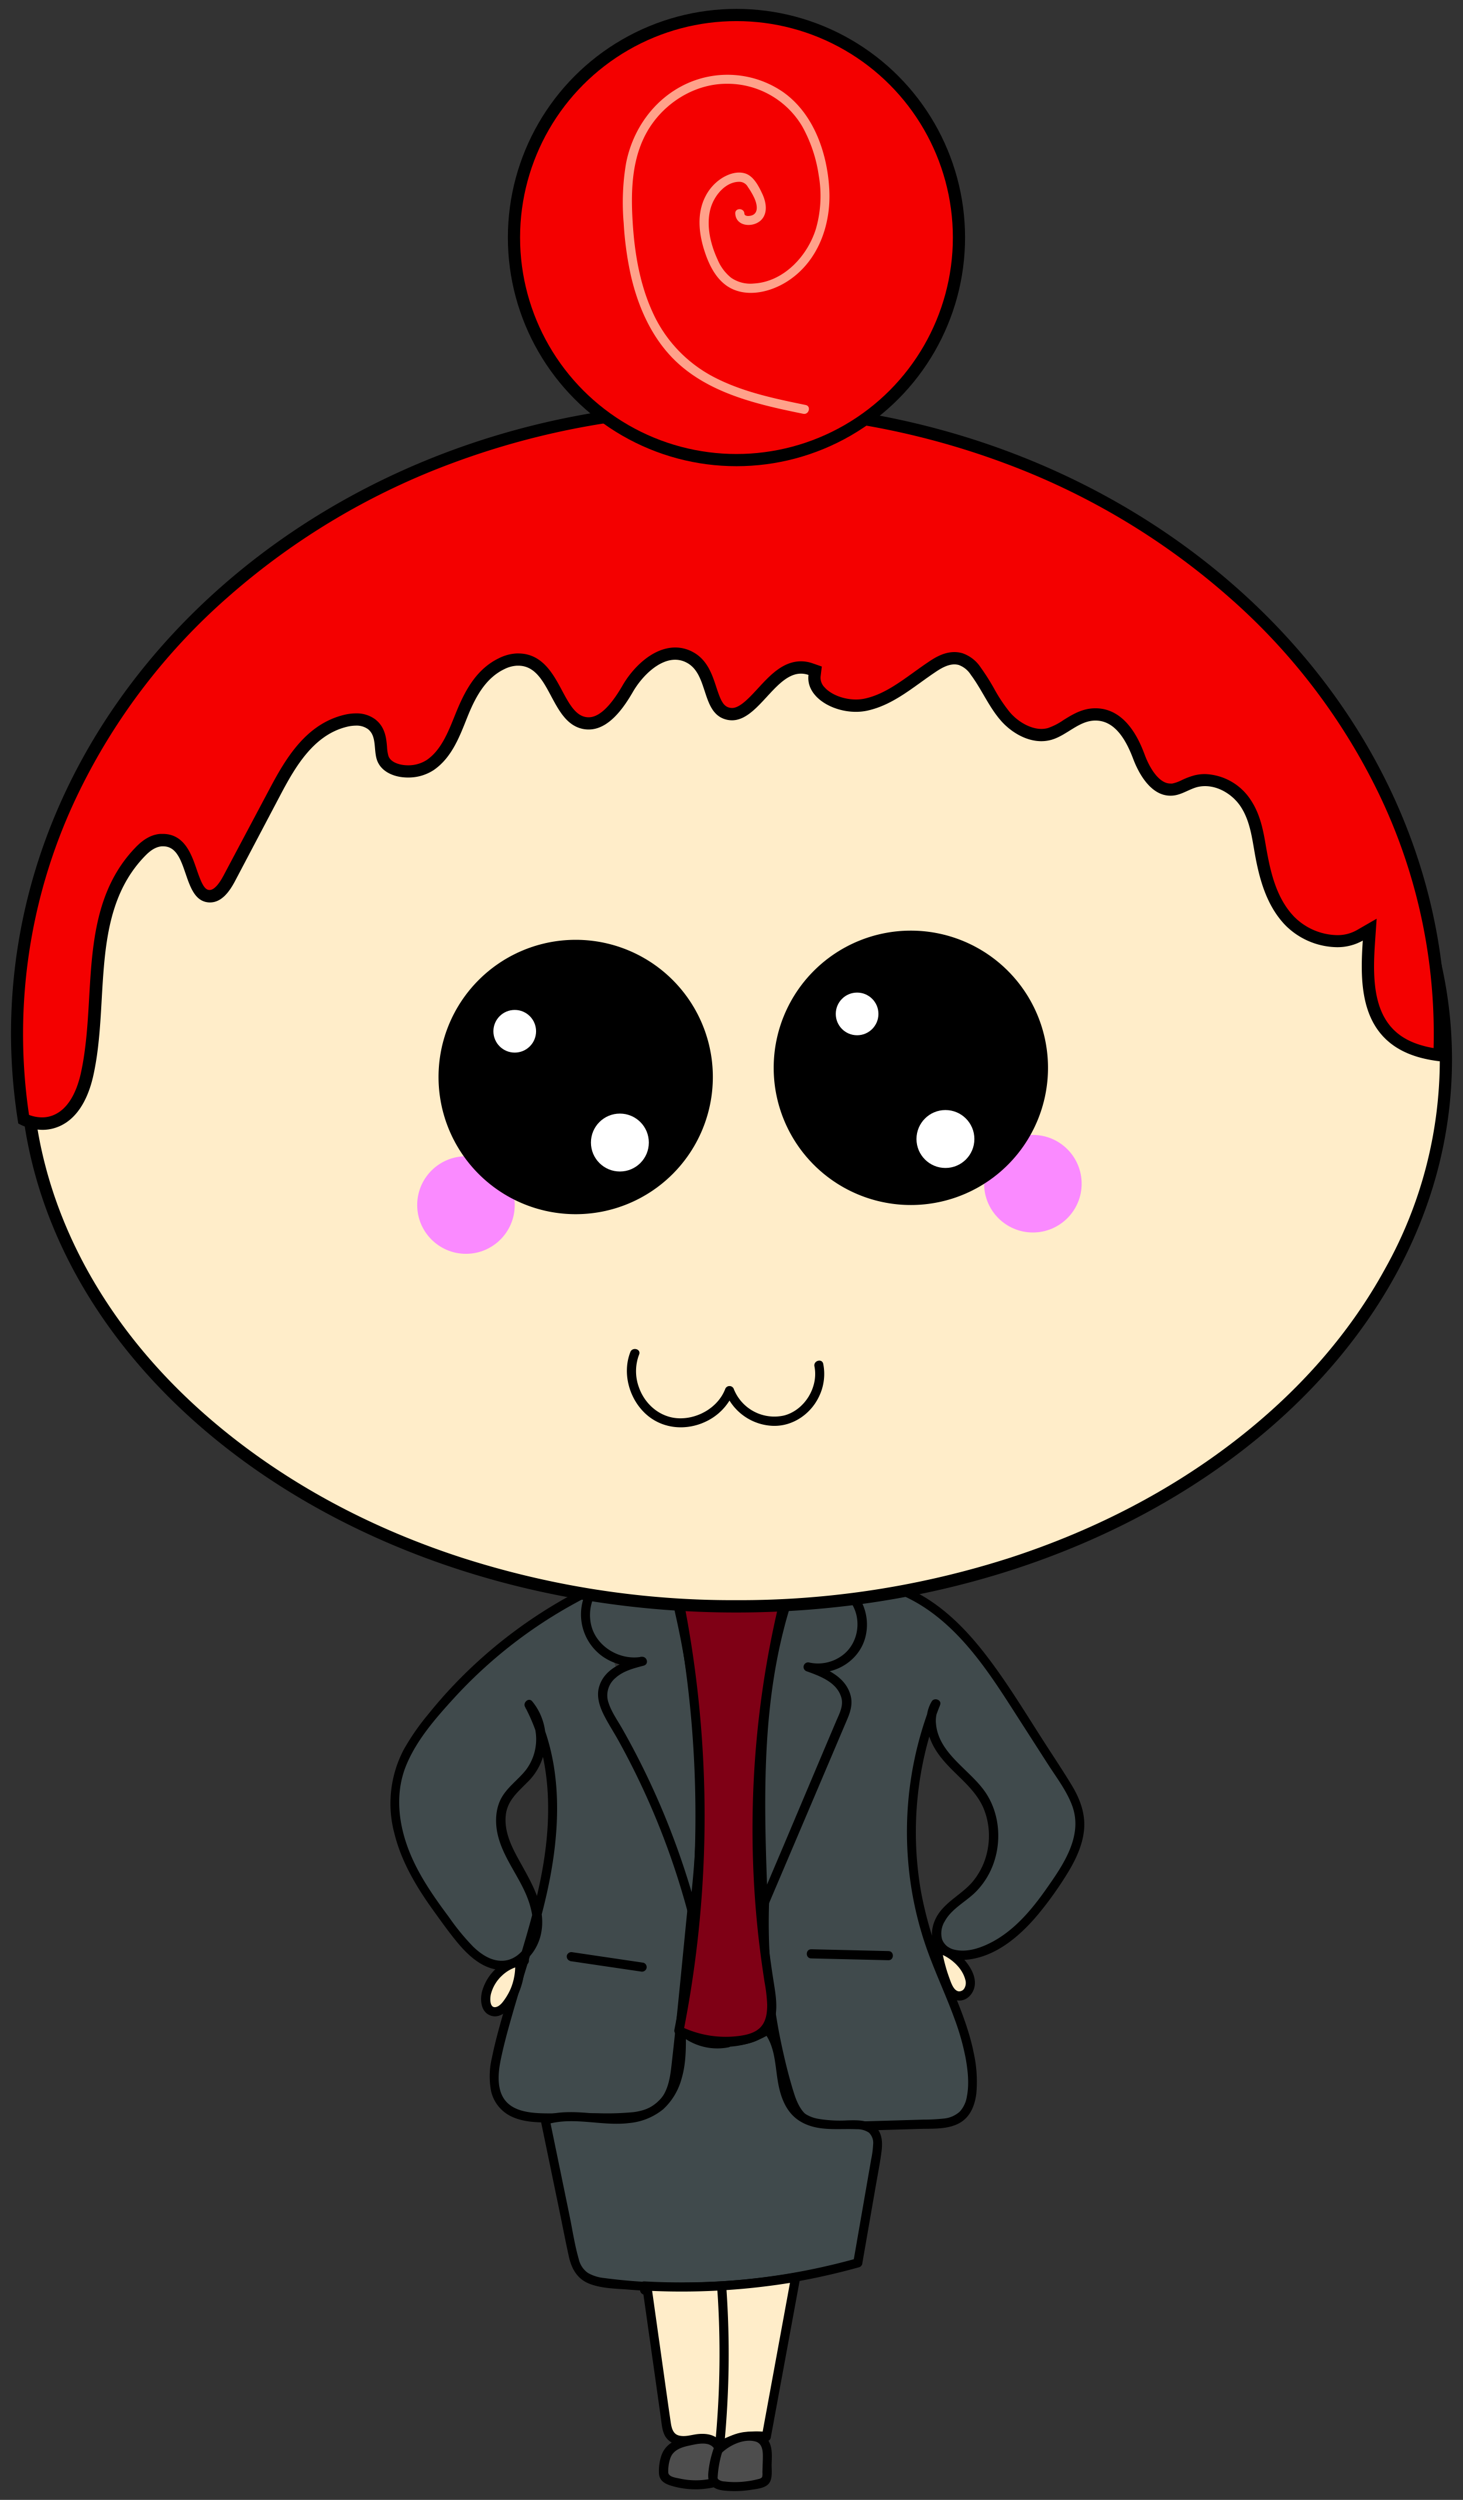 <svg id="Layer_1" data-name="Layer 1" xmlns="http://www.w3.org/2000/svg" width="480" height="820" viewBox="0 0 480 820"><rect x="0" y="0" width="480" height="820" fill="#333333" stroke="none"/><defs><style>.cls-1{fill:#404a4c;}.cls-2{fill:#ffedc9;}.cls-3{fill:#4d4d4d;}.cls-4{fill:#7f0015;}.cls-5,.cls-6{fill:#f40000;}.cls-6{stroke:#000;stroke-miterlimit:10;stroke-width:4px;}.cls-7{fill:#ffa18a;}.cls-8{fill:#fa8aff;}.cls-9{fill:#fff;}</style></defs><path class="cls-1" d="M193.61,521.65a154.68,154.68,0,0,0-53.05,43c-4.13,5.26-8,10.93-9.81,17.37-2.58,9.12-.8,19,3.05,27.71s9.61,16.33,15.33,23.89c4.28,5.65,10,11.94,17,10.93,6-.87,10-7.19,10.2-13.23s-2.52-11.78-5.49-17c-2-3.63-4.25-7.21-5.52-11.18s-1.5-8.45.36-12.17,5.77-6.32,8.37-9.75a18.23,18.23,0,0,0-.5-22c9.31,17.31,9.16,38.27,5.28,57.54s-11.2,37.7-15.6,56.86c-1.3,5.7-2.12,12.37,1.75,16.75,3.64,4.13,9.87,4.41,15.38,4.39l21-.1c5.46,0,11.5-.26,15.48-4,3.78-3.56,4.53-9.21,5.06-14.38l5.49-53.77"/><path d="M192.85,520.35a156.55,156.55,0,0,0-43.5,31.87q-4.69,4.89-8.94,10.19a77.15,77.15,0,0,0-8,11.58,38,38,0,0,0-3,27.45c2.34,9.5,7.52,18,13.2,25.82,2.68,3.72,5.37,7.51,8.39,11,2.65,3,5.81,5.88,9.68,7.22,7.83,2.7,14.92-3.23,16.71-10.69,2.28-9.44-3.59-18.06-7.85-26-2.2-4.09-4.11-8.62-3.6-13.37s3.81-7.48,6.87-10.6A19.7,19.7,0,0,0,177.56,563a19,19,0,0,0-2.95-4.94c-1.11-1.37-3.12.37-2.35,1.81,7.92,14.87,8.79,32.38,6.44,48.78-2.6,18.13-9,35.4-13.95,53-1.22,4.35-2.43,8.74-3.32,13.17a26.15,26.15,0,0,0-.31,11.1,12.23,12.23,0,0,0,6.19,8.08c3.25,1.7,7,2.09,10.63,2.18,4.47.11,9,0,13.43,0s9,.09,13.51-.12c3.65-.17,7.45-.7,10.66-2.58a14.85,14.85,0,0,0,6.43-8.68c1.17-3.79,1.4-7.84,1.8-11.77l1.48-14.55,2.95-28.86.73-7.15c.19-1.92-2.81-1.91-3,0-1.88,18.43-3.55,36.89-5.65,55.3-.41,3.53-1,7.28-3.12,10.25s-5.67,4.3-9.19,4.78a91.76,91.76,0,0,1-12,.36l-13.94.06c-6.46,0-15.6.3-17.87-7.37-1-3.42-.51-7.15.2-10.57.88-4.23,2-8.42,3.18-12.57,4.79-17.1,11-33.89,13.75-51.49,2.48-15.78,2.32-32.52-4-47.45-.76-1.82-1.61-3.6-2.53-5.34l-2.36,1.82a16.74,16.74,0,0,1,.26,20.18c-2.47,3.2-5.93,5.53-8,9.06s-2.31,8.12-1.38,12.2c2,8.87,8.91,15.7,10.94,24.6a15.85,15.85,0,0,1-1.2,11.24c-1.66,3-4.51,5.49-8.08,5.63-3.78.14-7.07-2.1-9.68-4.61a75.55,75.55,0,0,1-7.92-9.65c-5.46-7.32-10.81-15-13.84-23.7s-3.7-18.14,0-26.69c3.42-8,9.41-14.87,15.19-21.22a153.53,153.53,0,0,1,40-31.42c1.83-1,3.69-2,5.56-2.88s.21-3.44-1.52-2.59Z"/><path class="cls-1" d="M217.11,513.58c-6.83-.1-14.27,0-19.58,4.29a15.61,15.61,0,0,0-3.91,18.57,16.37,16.37,0,0,0,17.16,8.42,30,30,0,0,0-8.05,3.06,10.11,10.11,0,0,0-4.94,6.77c-.53,3.47,1.39,6.78,3.17,9.8a252,252,0,0,1,26.52,63.79A279.8,279.8,0,0,0,221,520.52c-.6-2.28-1.28-4.65-2.93-6.33s-4.57-2.34-6.35-.79"/><path d="M217.11,512.08c-8.78-.12-19.28.42-24.21,9a16.93,16.93,0,0,0,4.75,22.22,18.07,18.07,0,0,0,13.53,3l-.79-2.89c-5.51,1.51-11.95,3.71-13.8,9.79-.93,3,0,6.17,1.34,8.94,1.46,3,3.29,5.76,4.9,8.65a249.32,249.32,0,0,1,16.51,36.35q3.82,10.61,6.69,21.54c.35,1.33,2.69,1.53,2.9,0a282.57,282.57,0,0,0,2.23-51.27A282.73,282.73,0,0,0,224,526.6c-.54-2.3-1.1-4.59-1.71-6.86a16.67,16.67,0,0,0-2.22-5.41c-2.16-3.06-6.32-4.47-9.46-2-1.51,1.19.63,3.3,2.13,2.12,1-.82,2.62-.39,3.61.28a7.34,7.34,0,0,1,2.49,3.9c1.2,3.59,2,7.38,2.8,11.07q2.63,11.63,4.24,23.44A278.26,278.26,0,0,1,228.31,601q-.5,13.5-2.28,26.89h2.9a256.9,256.9,0,0,0-12.28-35.68q-3.78-8.81-8.21-17.3c-1.4-2.7-2.86-5.36-4.36-8s-3.46-5.37-4.42-8.36a7.43,7.43,0,0,1,2.31-8.19c2.53-2.28,6-3.16,9.21-4,1.9-.52,1.08-3.21-.79-2.89-7,1.21-14.65-3.27-16.4-10.29a14.44,14.44,0,0,1,1.17-10,13.93,13.93,0,0,1,8.38-6.79c4.37-1.39,9-1.35,13.57-1.29,1.93,0,1.93-3,0-3Z"/><path class="cls-1" d="M268.35,520.17c13.19-4.86,28.39-.16,39.49,8.47s18.91,20.71,26.51,32.54l14.13,22c2.44,3.79,4.93,7.72,5.67,12.16,1.31,7.9-3.12,15.52-7.6,22.15-6.72,10-14.86,20.14-26.45,23.26-4.21,1.14-9.55.82-11.82-2.91-2-3.25-.59-7.62,1.88-10.51s5.85-4.88,8.61-7.5c8.16-7.79,9.7-21.58,3.44-31-3.35-5-8.46-8.62-12.23-13.34s-6.1-11.61-2.88-16.73a114.79,114.79,0,0,0-1.58,80c5.28,14.94,13.81,29.38,13.58,45.23-.06,3.72-.8,7.8-3.66,10.18-2.61,2.18-6.29,2.38-9.68,2.48l-29.91.89c-4,.12-8.42.14-11.68-2.25-3.05-2.25-4.4-6.1-5.47-9.73a194,194,0,0,1-6.59-77.09"/><path d="M268.75,521.62c8.72-3.15,18.21-2.09,26.65,1.43,8.84,3.7,16.15,10.05,22.33,17.26,6.45,7.53,11.71,16,17.06,24.32l9.07,14.12c2.8,4.35,6.17,8.74,7.95,13.64,3.55,9.8-2.91,19.21-8.32,26.91-5,7.16-10.95,14.3-19,18.21-3.48,1.7-7.75,3-11.61,1.94a5.4,5.4,0,0,1-3.79-3.32,7.47,7.47,0,0,1,.86-5.89c2.25-4.15,6.83-6.37,10.1-9.59a25.27,25.27,0,0,0,6.12-10c2.52-7.66,1.56-16.58-3.18-23.2-5.12-7.16-15-12.37-15.89-21.95a9.5,9.5,0,0,1,1.26-5.92l-2.74-1.15A116,116,0,0,0,298,611a114.6,114.6,0,0,0,5.4,26.29c2.83,8.5,6.75,16.57,9.81,25a80.48,80.48,0,0,1,3.61,12.81c.73,4.06,1.23,8.57.39,12.65a9.38,9.38,0,0,1-2.32,4.89,9.08,9.08,0,0,1-5.4,2.29,61.24,61.24,0,0,1-6.5.33l-7.73.23-15,.44c-4.26.13-9,.8-13.14-.68-3.89-1.42-5.58-5.28-6.73-9-1.4-4.49-2.55-9.07-3.57-13.66a192.73,192.73,0,0,1-4-57.08q.27-3.53.69-7c.22-1.92-2.79-1.9-3,0a196.23,196.23,0,0,0,2.2,59.14q1.4,7.3,3.35,14.49c1.09,4,2.08,8.44,4.61,11.84s6.54,4.85,10.78,5.09c4.89.28,9.88-.16,14.77-.3l15.45-.46c4.31-.13,9.25.24,13.15-1.93,3.57-2,5.05-5.86,5.51-9.72a43.53,43.53,0,0,0-.89-13.41c-1.81-9-5.64-17.49-9.13-26a128.7,128.7,0,0,1-8.1-26.58,113.6,113.6,0,0,1,3.9-55q1.07-3.25,2.33-6.43c.64-1.62-1.89-2.57-2.74-1.16-2.44,4.07-2,8.91-.18,13.13,2,4.61,5.58,8.09,9.12,11.53,3.37,3.29,6.71,6.71,8.37,11.2a23.83,23.83,0,0,1,1.12,12.21,23,23,0,0,1-5.2,11.29c-3.27,3.72-7.95,6-10.85,10.06-2.53,3.57-3.43,8.67-.4,12.23,2.67,3.15,7.3,3.51,11.1,2.87,9.19-1.54,16.8-8.49,22.47-15.45a119.42,119.42,0,0,0,8.43-11.81c2.77-4.4,5.23-9.19,5.91-14.41.71-5.39-1-10.32-3.71-14.93-3-5-6.26-9.84-9.4-14.74-5.85-9.1-11.47-18.41-18-27.07-6.06-8.06-13.08-15.63-21.87-20.76-8.32-4.85-18.18-7.64-27.84-6.34a33.17,33.17,0,0,0-6.94,1.69c-1.8.65-1,3.55.8,2.89Z"/><path d="M266.15,642.38l25.35.6c1.93,0,1.93-3,0-3l-25.35-.6c-1.93,0-1.93,3,0,3Z"/><path d="M187,643.26l23.27,3.43a1.55,1.55,0,0,0,1.84-1.05,1.51,1.51,0,0,0-1-1.84l-23.26-3.44a1.57,1.57,0,0,0-1.85,1,1.52,1.52,0,0,0,1.05,1.85Z"/><path class="cls-1" d="M261.07,515.71c7,1.19,14.67,2.87,18.95,8.55a14.36,14.36,0,0,1-14.92,22.58c3,1.07,6.07,2.18,8.57,4.16s4.36,5,4.08,8.23a14.75,14.75,0,0,1-1.33,4.31L250.36,624.9c-1.32-34.85-2.51-70.69,9.15-103.57.61-1.73,1.34-3.56,2.85-4.63s4-.87,4.76.82"/><path d="M260.67,517.15c6.38,1.1,14,2.47,18.17,8s3,14-2.69,18a13.37,13.37,0,0,1-10.65,2.18,1.5,1.5,0,0,0-.8,2.89c4.44,1.59,10,3.63,11.37,8.73.7,2.66-.7,5.21-1.72,7.6l-3.5,8.25L257,605.6l-7.88,18.55,2.79.75c-1.14-30-2.3-60.63,5.12-90,1-4,2.17-8,3.52-11.87.55-1.61,1-3.62,2.36-4.81.8-.73,2.36-1.12,3,0,.89,1.71,3.47.2,2.59-1.52-1.4-2.68-5.1-2.75-7.26-1-2.71,2.18-3.56,6.39-4.57,9.55a163,163,0,0,0-5.5,23.38c-2.61,16.09-3.19,32.41-3,48.68.1,9.19.44,18.37.78,27.54.06,1.35,2.18,2.23,2.8.76l15-35.26,7.59-17.86q1.84-4.34,3.68-8.66c1.05-2.49,1.77-5,1.06-7.67-1.63-6.23-8-8.86-13.46-10.82l-.8,2.89c7.89,1.84,16.39-2.63,18.88-10.44a16.53,16.53,0,0,0-.75-11.76A17.38,17.38,0,0,0,274.5,518a46.72,46.72,0,0,0-13-3.7c-1.89-.32-2.7,2.57-.8,2.89Z"/><path class="cls-2" d="M172,643.16a14.26,14.26,0,0,0-12.54,11.09c-.42,2.12,0,4.9,2.12,5.52,1.77.52,3.5-.89,4.64-2.33a20.46,20.46,0,0,0,4.25-13.94"/><path d="M172,641.66a15.83,15.83,0,0,0-13.85,11.61c-.7,2.78-.36,6.69,2.75,7.84,3.82,1.41,6.87-2.82,8.43-5.68A22.11,22.11,0,0,0,172,643.5c-.12-1.92-3.13-1.93-3,0a19.56,19.56,0,0,1-1.33,8.53,19.35,19.35,0,0,1-2.06,3.76c-.69,1-1.68,2.32-2.95,2.56-2.11.4-1.9-3.06-1.59-4.28a12.56,12.56,0,0,1,3.69-6.1,12.39,12.39,0,0,1,7.27-3.31,1.54,1.54,0,0,0,1.5-1.5,1.51,1.51,0,0,0-1.5-1.5Z"/><path class="cls-2" d="M308.12,639.16a16.22,16.22,0,0,1,8.92,7.21,7.7,7.7,0,0,1,1.2,5.16,3.81,3.81,0,0,1-3.76,3.21c-2-.18-3.22-2.27-4-4.14a49.41,49.41,0,0,1-2.87-10.13"/><path d="M307.72,640.61c3.92,1.3,7.95,4.64,9,8.8a3.55,3.55,0,0,1-.31,2.78,2,2,0,0,1-1.9,1c-1.7-.3-2.49-2.9-3-4.27a50.62,50.62,0,0,1-2.39-8.9,1.5,1.5,0,0,0-2.9.8,49.69,49.69,0,0,0,2.66,9.58c1,2.51,2.42,5.42,5.42,5.77s5.31-2.42,5.54-5.22c.25-3-1.56-5.93-3.45-8.12a17.89,17.89,0,0,0-7.84-5.17c-1.84-.61-2.62,2.29-.8,2.9Z"/><path class="cls-1" d="M224.1,666.44a27.31,27.31,0,0,0,27.81-.62c6.16,7.69,2.3,20.75,9.59,27.38,4.68,4.25,11.79,3.78,18.11,3.69,2.53,0,5.37.17,7,2.08s1.42,5.11,1,7.78l-6.15,35.44a214.74,214.74,0,0,1-82,6.64c-3.21-.36-6.68-.94-8.86-3.32-1.68-1.83-2.24-4.4-2.75-6.84l-9-43.31c6-1.89,12.48-.9,18.76-.43s13.09.23,18.11-3.58c3.7-2.8,5.89-7.22,6.9-11.75s.94-9.21.86-13.85a17.26,17.26,0,0,0,15.12,4.31"/><path d="M223.34,667.73a29,29,0,0,0,29.33-.62l-1.82-.23c3.35,4.29,3.46,10.29,4.29,15.44.86,5.39,2.69,10.82,7.71,13.69,5.6,3.21,12.09,2.13,18.23,2.4a6.87,6.87,0,0,1,4,1.12,4.62,4.62,0,0,1,1.39,3.84,31.82,31.82,0,0,1-.66,5l-1.11,6.4L280,741.8l1.05-1a213.77,213.77,0,0,1-55.49,7.91,176.61,176.61,0,0,1-27.39-1.49,13.4,13.4,0,0,1-5.28-1.67,7.55,7.55,0,0,1-3-4.52c-1.28-4.44-2-9.13-2.9-13.65L180.32,695l-1,1.85c8.85-2.68,18.08.64,27.09-.46a20.57,20.57,0,0,0,11.19-4.54,21.1,21.1,0,0,0,6-9.93c1.56-5.21,1.49-10.74,1.4-16.13l-2.56,1.06a19,19,0,0,0,16.58,4.7c1.89-.37,1.09-3.26-.8-2.89a15.87,15.87,0,0,1-13.66-3.93,1.52,1.52,0,0,0-2.56,1.06c.13,8,.25,17.44-6,23.42-5.93,5.67-15.08,4.53-22.53,3.91-5-.42-10.12-.64-15,.84a1.53,1.53,0,0,0-1,1.84l6.19,29.93c1,4.85,1.93,9.72,3,14.54.91,4,2.75,7.27,6.72,8.83s8.58,1.58,12.72,1.91q7.35.6,14.73.69a215.49,215.49,0,0,0,28.95-1.6,219.09,219.09,0,0,0,32.09-6.42,1.47,1.47,0,0,0,1-1l4.32-24.86c.68-4,1.48-7.91,2-11.88.43-3.09.34-6.56-2.33-8.66-2.49-2-5.84-1.83-8.84-1.77a42.19,42.19,0,0,1-9.79-.55A11.69,11.69,0,0,1,261,690.4a19,19,0,0,1-2.75-7.56c-1.16-6.24-1.21-12.86-5.29-18.08a1.5,1.5,0,0,0-1.81-.24,25.91,25.91,0,0,1-26.31.62,1.5,1.5,0,0,0-1.51,2.59Z"/><path class="cls-2" d="M212.32,750.56l6.23,44.2a7.66,7.66,0,0,0,1.51,4.27c1.29,1.41,3.43,1.67,5.33,1.45a35.4,35.4,0,0,1,5.69-.71c1.91.09,4,1.12,4.46,3a23.41,23.41,0,0,1,15.87-3.5L261,747a220.69,220.69,0,0,1-49.71,2.82l.18,1.48"/><path d="M210.87,751l4,28.24,2,14.24c.27,1.93.39,4,1.44,5.74a6.06,6.06,0,0,0,4.15,2.7c2.26.41,4.4-.18,6.63-.5,1.68-.24,4.37-.25,5,1.76a1.52,1.52,0,0,0,2.21.89,22.43,22.43,0,0,1,15.11-3.29,1.5,1.5,0,0,0,1.45-1.1l9.63-52.28a1.53,1.53,0,0,0-1.85-1.85,220.08,220.08,0,0,1-49.31,2.77,1.5,1.5,0,0,0-1.5,1.5l.18,1.48c.23,1.89,3.24,1.91,3,0l-.18-1.48-1.5,1.5a223.67,223.67,0,0,0,50.11-2.88l-1.85-1.84L250,798.84l1.45-1.1a25,25,0,0,0-16.63,3.7l2.21.9c-1.24-3.88-5.47-4.38-8.94-3.81-1.79.29-3.7.85-5.51.3s-2.26-2.51-2.52-4.28c-1.38-9.39-2.65-18.79-4-28.18l-2.28-16.21c-.27-1.9-3.16-1.09-2.9.8Z"/><path class="cls-3" d="M235.72,802.67a5.11,5.11,0,0,0-4-2.55,15.11,15.11,0,0,0-4.87.38c-2.73.52-5.71,1.19-7.4,3.39-1.35,1.75-1.57,4.09-1.74,6.29a3.68,3.68,0,0,0,.34,2.35,3.38,3.38,0,0,0,1.83,1.14,25.65,25.65,0,0,0,14,.74,34.58,34.58,0,0,1,1.78-11.1,32,32,0,0,0-1.8,7.86,4.3,4.3,0,0,0,.32,2.61c.67,1.13,2.14,1.47,3.44,1.61a32.1,32.1,0,0,0,11.91-.93,2.81,2.81,0,0,0,1.65-.92,2.94,2.94,0,0,0,.36-1.61l.16-5.22a15,15,0,0,0-.18-3.55,5.13,5.13,0,0,0-1.72-3,6.09,6.09,0,0,0-4-1,15.3,15.3,0,0,0-10,4.26"/><path d="M237,801.92c-2.2-4-7.07-3.54-10.89-2.79s-7.64,2.19-9.08,6.22a15.78,15.78,0,0,0-.82,6.06c.18,2.33,1.92,3.29,3.94,3.92a27.57,27.57,0,0,0,14.14.52,1.52,1.52,0,0,0,1.11-1.44,34.5,34.5,0,0,1,1.73-10.71c.6-1.85-2.25-2.59-2.9-.79a34,34,0,0,0-1.7,7c-.27,2-.46,4.22,1.25,5.68,1.53,1.3,3.8,1.39,5.71,1.49a34.19,34.19,0,0,0,7.07-.41c1.85-.29,4.62-.53,5.81-2.18s.75-4.42.8-6.31c.07-2.3.28-4.72-.68-6.88a6,6,0,0,0-4.74-3.52c-4.7-.71-9.67,1.41-13,4.59-1.41,1.32.71,3.44,2.12,2.12,2.67-2.51,7.14-4.62,10.89-3.67,2.32.58,2.55,3,2.53,5,0,1.09-.06,2.18-.09,3.26l-.06,1.9a4.8,4.8,0,0,1-.06,1.42c-.3.73-1.5.78-2.22,1a29.79,29.79,0,0,1-3.25.55,28.61,28.61,0,0,1-6.92,0,3.47,3.47,0,0,1-2-.67c-.66-.7-.29-2.16-.17-3a32,32,0,0,1,1.64-6.53l-2.9-.79a37.38,37.38,0,0,0-1.83,11.5l1.1-1.45A24.58,24.58,0,0,1,223,813c-1.18-.27-3.64-.5-3.75-2a13.33,13.33,0,0,1,.61-4.48c.9-2.9,3.69-3.79,6.39-4.36,2.54-.53,6.65-1.6,8.22,1.27.93,1.7,3.52.18,2.59-1.51Z"/><path d="M235.35,751.05a308.23,308.23,0,0,1-.59,49.46c-.18,1.92,2.82,1.91,3,0a308.23,308.23,0,0,0,.59-49.46c-.13-1.92-3.14-1.93-3,0Z"/><path class="cls-4" d="M218.87,514.62a122.21,122.21,0,0,0,40.87,1.11,318.83,318.83,0,0,0-7.19,135.62c.87,5.27,1.54,11.54-2.42,15.12a12.9,12.9,0,0,1-6.74,2.72,35,35,0,0,1-20.62-3.11,362.39,362.39,0,0,0-2.33-151.92"/><path d="M218.47,516.06a125.33,125.33,0,0,0,41.66,1.11l-1.84-1.84a320.26,320.26,0,0,0-10.56,107.81q.66,9.09,1.84,18.14.59,4.43,1.27,8.83a51.87,51.87,0,0,1,.87,7.44c0,2.37-.25,4.93-1.72,6.87-1.79,2.36-4.9,3.06-7.67,3.42a33.66,33.66,0,0,1-18.8-3.06l.69,1.7A364.63,364.63,0,0,0,231,606.92a364.14,364.14,0,0,0-3.08-59.86q-2.25-16.78-6.06-33.3c-.43-1.88-3.32-1.08-2.89.8a359.39,359.39,0,0,1,8.52,58.76,363.47,363.47,0,0,1-1.21,59.29q-1.71,16.64-5,33.07a1.53,1.53,0,0,0,.69,1.69,36.88,36.88,0,0,0,17,3.72c5.15-.14,11.37-1.06,14.12-6,2.32-4.16,1.65-9.28.94-13.77-1-6.23-1.86-12.46-2.5-18.73a316.4,316.4,0,0,1,9.62-116.45,1.52,1.52,0,0,0-1.84-1.85,121.15,121.15,0,0,1-40.07-1.11c-1.89-.37-2.7,2.52-.8,2.89Z"/><path class="cls-2" d="M241.23,526.92c-62.33-.06-120.9-18.84-164.9-52.89s-68-79-67.94-126.82C8.47,248.35,113,167.92,241.27,167.92h.28c62.33.05,120.89,18.84,164.9,52.89,43.85,33.93,68,79,67.94,126.82-.09,98.86-104.56,179.29-232.89,179.29Z"/><path d="M241.27,169.92h.27a290.34,290.34,0,0,1,90.22,14.14c27.54,9,52.26,21.92,73.46,38.33s37.7,35.35,49.25,56.49a140.33,140.33,0,0,1-.1,137.41c-11.57,21.1-28.15,40.07-49.28,56.38s-45.92,29.22-73.44,38.21a290.27,290.27,0,0,1-90.15,14h-.27A290.1,290.1,0,0,1,151,510.77c-27.54-9-52.26-21.92-73.46-38.32S39.85,437.09,28.3,416C16.39,394.16,10.36,371,10.39,347.21a141.76,141.76,0,0,1,18-68.66c11.57-21.1,28.15-40.07,49.28-56.38S123.6,193,151.13,184a289.87,289.87,0,0,1,90.14-14m0-4C111.61,165.92,6.48,247,6.39,347.21S111.44,528.8,241.22,528.92h.28c129.66,0,234.8-81.13,234.89-181.29S371.33,166,241.55,165.92Z"/><path class="cls-5" d="M13.85,368.6a14.48,14.48,0,0,1-6.07-1.41A184.09,184.09,0,0,1,5.61,339c0-54.81,24.31-106.34,68.32-145.09s102.68-60.2,165-60.2h.25c128.69.11,233.3,92.39,233.2,205.7,0,2.1-.05,4.3-.14,6.67-6.51-.83-11.46-2.71-15.11-5.72-8.9-7.37-8.8-20.23-8-31.71l.26-3.75-3.25,1.88a14.88,14.88,0,0,1-7.53,1.9A22.55,22.55,0,0,1,423.1,302c-5.93-6.2-8.07-14.63-9.49-22.83L413.4,278c-.84-4.94-1.72-10.05-4.66-14.52a16.61,16.61,0,0,0-13.33-7.6,12.46,12.46,0,0,0-3.17.4,23.21,23.21,0,0,0-3.57,1.37A14.43,14.43,0,0,1,385,259a7.69,7.69,0,0,1-1,.06c-5.78,0-9.27-8.08-10.2-10.55-1.31-3.5-5.31-14.13-14.35-14.13-3.76,0-6.68,1.84-9.5,3.6a22.15,22.15,0,0,1-5.6,2.82,10.14,10.14,0,0,1-2.65.35c-4.82,0-9.28-3.18-11.85-6.15a52.59,52.59,0,0,1-5.37-8,72,72,0,0,0-4.31-6.78,9.78,9.78,0,0,0-5-3.93,7.29,7.29,0,0,0-2-.29c-2.68,0-5.12,1.39-6.95,2.6s-3.5,2.42-5.18,3.63c-5.48,3.93-10.66,7.65-17,9a15.38,15.38,0,0,1-3.23.33c-4.57,0-9.31-1.87-11.79-4.67a6.45,6.45,0,0,1-1.77-5.19l.19-1.6-1.52-.53a9.43,9.43,0,0,0-3.11-.54c-5.08,0-8.94,4.19-12.68,8.24-3.35,3.64-6.52,7.07-10,7.07a5.42,5.42,0,0,1-1.66-.26c-3.1-.94-4.17-4.2-5.4-8s-2.69-8.2-6.79-10.41a10.07,10.07,0,0,0-4.78-1.21c-6.6,0-12.52,6.19-15.58,11.5-4.43,7.67-8.62,11.39-12.82,11.39a7.7,7.7,0,0,1-1.64-.18c-4.21-.94-6.49-5.22-8.92-9.75-2.76-5.16-5.89-11-12.56-11h-.45a12.65,12.65,0,0,0-5,1.33c-7,3.34-10.5,10.23-13.29,17.18l-.24.59c-2.37,5.92-4.83,12.05-10,15.56a13.19,13.19,0,0,1-7.2,2c-3.12,0-7.17-1.15-8.29-4.4a14.64,14.64,0,0,1-.56-3.45c-.23-2.65-.5-5.65-3.16-7.65A8.18,8.18,0,0,0,116.8,236a14.5,14.5,0,0,0-3.47.45c-11.35,2.78-17.67,13.13-22.7,22.6l-15.4,29c-2.13,4-4.16,5.88-6.38,5.88h-.2c-3-.14-4.26-3.17-6-8.13s-3.52-10.27-9.22-10.27l-.67,0c-3,.23-5.19,2.15-6.78,3.8-12.7,13.13-13.72,31-14.71,48.31-.48,8.34-1,17-2.78,24.92-1.34,5.91-4.38,13.39-11.28,15.47A11.75,11.75,0,0,1,13.85,368.6Z"/><path d="M239,135.74h.23a257.37,257.37,0,0,1,90.22,16.13,234.67,234.67,0,0,1,73.53,43.79,203.51,203.51,0,0,1,49.43,64.73,181.27,181.27,0,0,1,18,79.05q0,2.1-.06,4.35c-5.06-.88-9-2.51-11.91-4.94-8.18-6.76-8.05-19.05-7.29-30l.52-7.5-6.52,3.76a12.84,12.84,0,0,1-6.51,1.63,20.42,20.42,0,0,1-14.07-6.08c-5.57-5.81-7.6-13.91-9-21.79l-.21-1.17c-.83-4.91-1.78-10.47-5-15.29a18.62,18.62,0,0,0-15-8.5,14.18,14.18,0,0,0-3.68.47,24.91,24.91,0,0,0-3.89,1.48,13,13,0,0,1-3.16,1.15,4.87,4.87,0,0,1-.66,0c-3.57,0-6.64-4.78-8.33-9.26-1.43-3.81-5.79-15.42-16.22-15.42h-.07c-4.26,0-7.57,2.08-10.49,3.9a20.48,20.48,0,0,1-5.07,2.59,8.27,8.27,0,0,1-2.12.28c-3.42,0-7.47-2.14-10.33-5.45a51.07,51.07,0,0,1-5.16-7.74,73.29,73.29,0,0,0-4.44-7,11.72,11.72,0,0,0-6-4.65,9.44,9.44,0,0,0-2.6-.37c-3.21,0-6,1.57-8.05,2.93-1.8,1.19-3.55,2.45-5.25,3.67-5.31,3.82-10.31,7.42-16.21,8.68a13.39,13.39,0,0,1-2.81.28c-4,0-8.17-1.6-10.29-4a4.46,4.46,0,0,1-1.29-3.61l.39-3.21-3.05-1.06a11.49,11.49,0,0,0-3.76-.65c-6,0-10.31,4.72-14.15,8.89-2.91,3.15-5.92,6.42-8.5,6.42a3.85,3.85,0,0,1-1.08-.17c-1.9-.58-2.74-2.58-4.08-6.68s-2.94-9-7.74-11.54a12,12,0,0,0-5.73-1.45c-7.45,0-14,6.73-17.31,12.5-4,6.9-7.72,10.39-11.09,10.39a5.51,5.51,0,0,1-1.2-.13c-3.32-.74-5.39-4.62-7.59-8.74-2.88-5.38-6.46-12.07-14.33-12.07h-.53a14.61,14.61,0,0,0-5.73,1.53c-7.58,3.63-11.34,10.91-14.29,18.24l-.24.59c-2.26,5.64-4.59,11.47-9.3,14.64a11.13,11.13,0,0,1-6.09,1.69c-2.66,0-5.67-.94-6.4-3.06a13.25,13.25,0,0,1-.46-3c-.24-2.75-.57-6.53-3.94-9.07A10.19,10.19,0,0,0,116.8,234a16.47,16.47,0,0,0-4,.51c-12.15,3-18.75,13.75-24,23.6l-15.41,29c-2.11,4-3.68,4.82-4.62,4.82h-.09c-1.6-.07-2.58-2.15-4.17-6.78-1.68-4.91-4-11.62-11.11-11.62l-.82,0c-3.69.29-6.37,2.65-8.07,4.4-13.21,13.66-14.26,31.92-15.27,49.59-.47,8.26-1,16.8-2.73,24.59-1.22,5.39-3.93,12.19-9.91,14a9.48,9.48,0,0,1-2.82.41,12.09,12.09,0,0,1-4.26-.82A181,181,0,0,1,25.77,260.05a203.44,203.44,0,0,1,49.48-64.61,234.53,234.53,0,0,1,73.54-43.67,257.23,257.23,0,0,1,90.16-16m0-4C109.05,131.74,3.72,224.5,3.61,339A186.75,186.75,0,0,0,6,368.52a16.84,16.84,0,0,0,7.89,2.08,13.65,13.65,0,0,0,4-.58c7.46-2.24,11.06-9.92,12.66-16.93,5.57-24.56-1.23-53.48,17-72.29,1.47-1.52,3.28-3,5.5-3.19a4.35,4.35,0,0,1,.51,0c8.62,0,6,18,15.09,18.4h.28c3.87,0,6.44-3.72,8.15-6.94L92.4,260c4.79-9,10.78-19,21.4-21.6a13.2,13.2,0,0,1,3-.39,6.39,6.39,0,0,1,3.88,1.12c3,2.29,1.84,6.73,3,10.16,1.33,3.87,5.66,5.75,10.18,5.75a15.19,15.19,0,0,0,8.32-2.37c5.92-4,8.5-10.77,11-17.06s5.79-13,12.3-16.13a10.53,10.53,0,0,1,4.16-1.13h.37c10.61,0,10.49,18.37,21.05,20.71a9.38,9.38,0,0,0,2.07.23c6.45,0,11.31-6.77,14.55-12.39,2.91-5,8.36-10.5,13.85-10.5a8.08,8.08,0,0,1,3.84,1c7.11,3.83,4.71,16.14,12.55,18.53a7.77,7.77,0,0,0,2.24.34c8.61,0,14.2-15.31,22.65-15.31a7.54,7.54,0,0,1,2.45.43c-.86,7.08,7.57,12.1,15.55,12.1a17.66,17.66,0,0,0,3.65-.37c8.79-1.88,15.51-8.09,22.82-12.92,1.74-1.15,3.8-2.27,5.85-2.27a5.35,5.35,0,0,1,1.48.21,7.93,7.93,0,0,1,3.91,3.2c3.58,4.8,5.84,10.38,9.78,14.94,3.26,3.77,8.27,6.84,13.36,6.84a12.41,12.41,0,0,0,3.18-.42c5.2-1.43,9.08-6.32,14.52-6.35h.05c6.71,0,10.3,7,12.48,12.83C374,254.62,378,261,384,261a8.65,8.65,0,0,0,1.23-.08c2.67-.39,4.91-2,7.5-2.73a10.48,10.48,0,0,1,2.66-.33c4.64,0,9.19,2.95,11.66,6.7,2.94,4.46,3.67,9.8,4.56,14.94,1.49,8.53,3.8,17.37,10,23.88a24.36,24.36,0,0,0,17,7.31,16.92,16.92,0,0,0,8.52-2.17c-.82,11.84-.91,25.42,8.73,33.39,5,4.12,11.48,5.79,18.29,6.39.14-2.94.23-5.9.23-8.87.11-114.6-105.2-207.6-235.2-207.71Z"/><circle class="cls-6" cx="241.63" cy="77.92" r="73"/><path class="cls-7" d="M264.32,132.84c-10.18-2.09-20.6-4.25-29.91-9.06a44.65,44.65,0,0,1-20.34-21.47c-4.23-9.26-5.9-19.58-6.51-29.67-.67-11.07-.21-22.83,6.5-32.16,5.58-7.77,14.74-13,24.38-13a28.52,28.52,0,0,1,24.78,14,46.74,46.74,0,0,1,5.39,16,39.16,39.16,0,0,1-.88,17.46C265,83.9,257.19,92.44,247.29,93a11.13,11.13,0,0,1-7.42-1.9,15,15,0,0,1-4.45-6c-2.32-5-3.8-11.23-2.3-16.67,1.13-4.13,4.81-8.83,9.51-8.8a3.18,3.18,0,0,1,2.74,1.7,23.6,23.6,0,0,1,2.15,3.7c.76,1.71,1.52,4.65-.7,5.57-.67.27-2.53.55-2.59-.55-.11-1.92-3.11-1.93-3,0,.26,4.67,6.75,4.72,9,1.54,1.72-2.38,1-5.62-.15-8.07s-2.8-5.69-5.48-6.59-5.66.16-7.86,1.57a15.35,15.35,0,0,0-5.22,5.78c-3,5.68-2.25,12.4-.31,18.28,1.75,5.32,4.65,10.8,10.28,12.73,5.43,1.87,11.78.14,16.51-2.8,10.34-6.42,14.73-18.64,14.08-30.4-.65-12-5.16-25-15.39-32.06A32.2,32.2,0,0,0,225,27.58c-10.45,4.93-17.47,14.87-19.62,26.1a77.47,77.47,0,0,0-.75,19.54A107.72,107.72,0,0,0,207,90.46c2.54,11,7.48,21.78,16.12,29.31,8.91,7.77,20.41,11.48,31.73,14.1,2.88.67,5.78,1.27,8.68,1.86,1.88.39,2.69-2.5.79-2.89Z"/><circle class="cls-8" cx="338.88" cy="388.27" r="16"/><path d="M298.94,394.77a45.34,45.34,0,0,1-6.36-.45,44.5,44.5,0,0,1,6.25-88.56,43.89,43.89,0,0,1,6.36.46,44.5,44.5,0,0,1-6.25,88.55Z"/><path d="M298.83,305.26v1a44,44,0,1,1-28.65,10.66,44.25,44.25,0,0,1,28.65-10.66v-1m0,0a45,45,0,1,0,6.43.46,45,45,0,0,0-6.43-.46Z"/><circle class="cls-9" cx="281.21" cy="332.58" r="7"/><circle class="cls-9" cx="310.19" cy="373.61" r="9.5"/><circle class="cls-8" cx="152.88" cy="395.27" r="16"/><circle cx="188.88" cy="353.27" r="44.5"/><path d="M188.88,309.27a44,44,0,1,1-44,44,44,44,0,0,1,44-44m0-1a45,45,0,1,0,45,45,45,45,0,0,0-45-45Z"/><circle class="cls-9" cx="168.88" cy="338.27" r="7"/><circle class="cls-9" cx="203.38" cy="374.77" r="9.5"/><path d="M206.81,443.5c-2.71,6.95-.37,15.35,5.09,20.32,5.72,5.21,14.07,5.61,20.72,1.94a18.21,18.21,0,0,0,8.18-9.25h-2.89a17.51,17.51,0,0,0,14.69,11.12c6.74.68,13.06-3.34,16-9.32a16.94,16.94,0,0,0,1.5-10.93c-.38-1.89-3.27-1.09-2.89.8,1.37,6.78-3.15,14.28-9.87,16.1a14.32,14.32,0,0,1-16.55-8.57,1.51,1.51,0,0,0-2.89,0c-2.29,5.8-8.56,9.52-14.68,9.52-6.43,0-11.76-4.53-13.72-10.52a15.29,15.29,0,0,1,.19-10.42c.71-1.8-2.19-2.58-2.89-.79Z"/></svg>